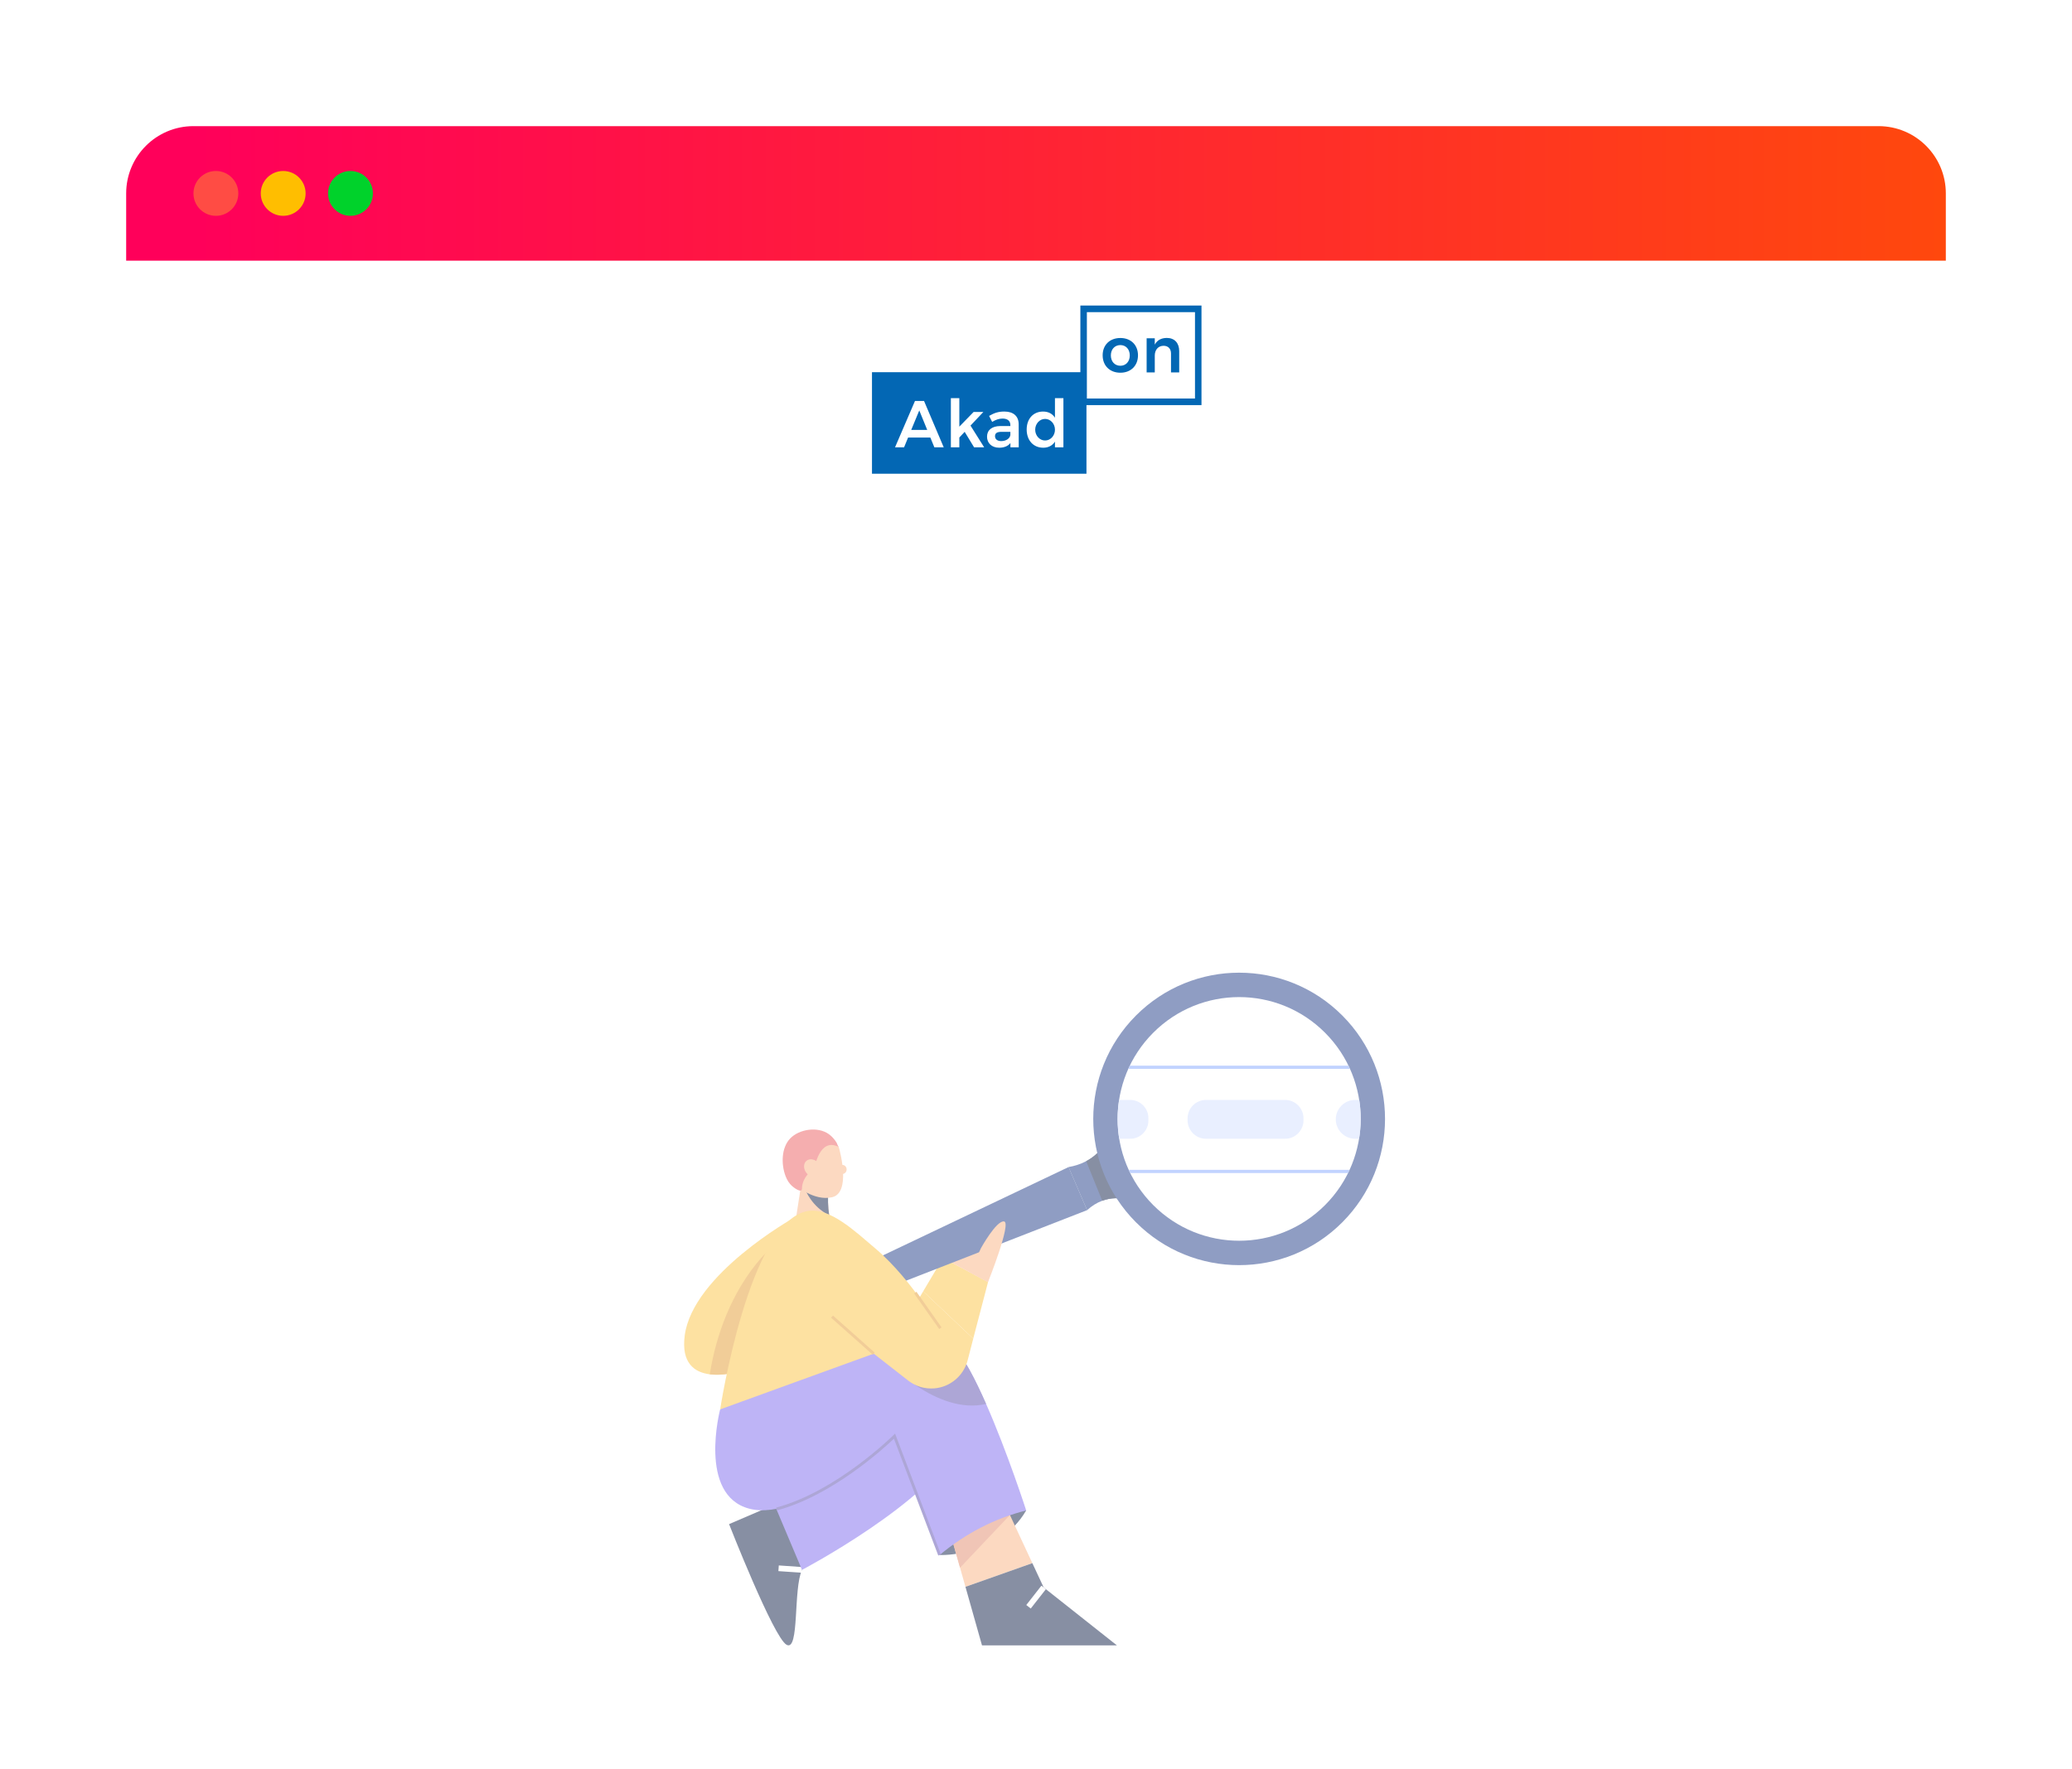 <svg width="739" height="631" viewBox="0 0 739 631" fill="none" xmlns="http://www.w3.org/2000/svg">
<g filter="url(#filter0_d)">
<rect x="45" y="45" width="649" height="541" rx="24" fill="white"/>
</g>
<path d="M45 69C45 55.745 55.745 45 69 45H670C683.255 45 694 55.745 694 69V93H45V69Z" fill="url(#paint0_linear)"/>
<circle cx="77" cy="69" r="8" fill="#FF4C44"/>
<circle cx="101" cy="69" r="8" fill="#FFBE00"/>
<circle cx="125" cy="69" r="8" fill="#00D22B"/>
<g opacity="0.5" clip-path="url(#clip0)">
<path d="M298.211 443.442L282.031 446.623L285.724 422.767L295.674 422.97C295.612 423.39 295.547 423.797 295.509 424.217C295.141 427.424 295.331 430.642 295.737 433.518C296.548 439.167 298.211 443.442 298.211 443.442Z" fill="#F9B384"/>
<path d="M295.736 433.518C289.518 430.579 287.208 424.407 287.208 424.407L295.509 424.217C295.139 427.424 295.329 430.642 295.736 433.518Z" fill="#102048"/>
<path d="M299.158 409.191C299.793 411.416 303.388 425.52 296.831 427.109C290.273 428.7 283.506 422.655 283.506 422.655L285.726 409.083L295.244 406.221L299.158 409.191Z" fill="#F9B384"/>
<path d="M290.474 416.865C290.474 416.865 292.179 405.586 299.158 409.191C298.908 409.061 298.547 407.937 298.391 407.68C297.687 406.522 296.782 405.472 295.687 404.67C291.715 401.751 285.017 402.813 281.814 406.169C278.661 409.474 278.562 415.347 280.187 419.618C280.45 420.308 280.782 420.972 281.181 421.593C281.545 422.159 281.973 422.628 282.456 423.093C282.871 423.493 285.985 425.951 286.018 424.061C286.096 419.45 290.474 416.865 290.474 416.865Z" fill="#EB5D60"/>
<path d="M292.01 419.448C293.197 418.474 293.185 416.49 291.982 415.016C290.779 413.542 288.842 413.136 287.655 414.11C286.467 415.083 286.48 417.067 287.682 418.542C288.885 420.016 290.822 420.422 292.01 419.448Z" fill="#F9B384"/>
<path d="M300.477 418.813C301.293 418.813 301.955 418.093 301.955 417.204C301.955 416.316 301.293 415.595 300.477 415.595C299.661 415.595 299 416.316 299 417.204C299 418.093 299.661 418.813 300.477 418.813Z" fill="#F9B384"/>
<path d="M279.275 535.471L260.028 543.742C260.028 543.742 275.892 584.245 280.543 586.79C285.197 589.335 282.87 566.856 286.042 560.071L290.061 544.167L279.275 535.471Z" fill="#102048"/>
<path d="M277.763 558.481L277.622 560.51L285.976 561.093L286.117 559.064L277.763 558.481Z" fill="white"/>
<path d="M274.412 532.501L286.044 560.069C286.044 560.069 331.307 536.318 342.517 514.688L324.75 491.364L274.412 532.501Z" fill="#7D69ED"/>
<path d="M335.112 554.768C335.112 554.768 356.263 555.618 365.992 538.864L344.418 535.684L335.112 554.768Z" fill="#102048"/>
<path d="M368.197 557.662L344.336 566.114L342.412 559.289L338.915 546.927L358.804 537.489L360.204 540.495L368.197 557.662Z" fill="#F9B384"/>
<path d="M398.354 587L372.233 566.326L368.201 557.667L344.338 566.112L350.236 587H398.354Z" fill="#102048"/>
<path d="M371.429 565.709L366.035 572.601L367.629 573.855L373.023 566.963L371.429 565.709Z" fill="white"/>
<path d="M360.204 540.495L342.412 559.289L338.915 546.927L358.804 537.489L360.204 540.495Z" fill="#E28B6D"/>
<path d="M365.999 538.861C354.752 541.706 344.469 547.018 335.117 554.768L319.037 512.357C319.037 512.357 286.595 543.36 267.223 538.231C248.815 533.355 256.848 502.811 256.848 502.811C282.126 485.065 322.338 461.233 339.958 480.108C340.049 480.188 340.121 480.26 340.192 480.343C343.799 484.314 347.873 492.167 351.702 500.862C359.341 518.179 365.999 538.861 365.999 538.861Z" fill="#7D69ED"/>
<path d="M351.702 500.86C334.174 504.994 316.14 485.471 316.14 485.471L334.254 479.509L339.958 480.108C340.049 480.188 340.121 480.26 340.192 480.343C343.799 484.311 347.873 492.164 351.702 500.86Z" fill="#5B4DAD"/>
<path d="M334.642 554.949L318.835 513.258C315.407 516.523 296.755 533.634 277.091 538.83L276.833 537.849C298.237 532.193 318.476 512.201 318.679 511.998L319.231 511.446L335.587 554.587L334.642 554.949Z" fill="#5B4DAD"/>
<path d="M282.917 434.588L275.816 457.606L266.261 488.569C266.261 488.569 259.291 491.078 253.141 490.296C247.711 489.606 242.919 486.334 244.214 476.45C247.072 454.661 282.917 434.588 282.917 434.588Z" fill="#FBC343"/>
<path d="M275.816 457.606L266.261 488.569C266.261 488.569 259.291 491.078 253.141 490.296C258.299 458.511 275.359 444.971 275.359 444.971L275.816 457.606Z" fill="#E49B31"/>
<path d="M352.4 457.372L347.113 477.567L329.259 460.684L336.343 448.779L345.916 453.899L352.4 457.372Z" fill="#FBC343"/>
<path d="M336.383 448.799L343.157 437.943L356.847 432.094L352.36 457.412L336.383 448.799Z" fill="#F9B384"/>
<path d="M402.888 428.025C399.291 427.162 396.05 427.303 393.121 428.38C391.186 429.091 389.383 430.22 387.72 431.744L381.105 416.364C383.405 415.957 385.503 415.267 387.397 414.261C390.143 412.809 392.432 410.706 394.216 407.852L402.888 428.025Z" fill="#1F3C88"/>
<path d="M387.736 431.73L381.125 416.355L283.725 462.71L287.244 470.899L387.736 431.73L381.125 416.355L387.736 431.73Z" fill="#1F3C88"/>
<path d="M402.888 428.025C399.291 427.162 396.05 427.303 393.121 428.38L387.397 414.261C390.143 412.809 392.432 410.706 394.215 407.852L402.888 428.025Z" fill="#102048"/>
<path d="M478.745 436.07C499.065 415.697 499.066 382.666 478.746 362.293C458.426 341.92 425.481 341.921 405.16 362.295C384.84 382.668 384.839 415.699 405.159 436.072C425.478 456.444 458.424 456.444 478.745 436.07Z" fill="#1F3C88"/>
<path d="M472.606 429.915C489.535 412.942 489.535 385.423 472.606 368.449C455.676 351.476 428.229 351.476 411.299 368.449C394.37 385.423 394.37 412.942 411.299 429.915C428.229 446.889 455.676 446.889 472.606 429.915Z" fill="white"/>
<path d="M402.436 381.323H481.463C481.291 380.943 481.122 380.561 480.941 380.188H402.975C402.793 380.564 402.608 380.941 402.436 381.323Z" fill="#86A7FF"/>
<path d="M481.331 417.35H402.587C402.761 417.73 402.931 418.112 403.113 418.485H480.785C480.972 418.107 481.158 417.73 481.331 417.35Z" fill="#86A7FF"/>
<path d="M409.582 399.778V398.895C409.582 395.331 406.673 392.414 403.118 392.414H399.142C398.424 396.942 398.413 401.613 399.182 406.261H403.118C406.671 406.259 409.582 403.342 409.582 399.778Z" fill="#D3DFFF"/>
<path d="M430.119 392.412C426.517 392.412 423.568 395.366 423.568 398.98V399.691C423.568 403.302 426.515 406.259 430.119 406.259H458.353C461.955 406.259 464.904 403.304 464.904 399.691V398.98C464.904 395.369 461.957 392.412 458.353 392.412H430.119Z" fill="#D3DFFF"/>
<path d="M484.784 392.412H483.329C479.53 392.412 476.423 395.527 476.423 399.335C476.423 403.143 479.53 406.259 483.329 406.259H484.719C485.468 401.736 485.52 397.065 484.784 392.412Z" fill="#D3DFFF"/>
<path d="M352.4 457.372L345.916 453.897L349.868 445.293C349.868 445.293 355.369 435.328 358.115 435.755C360.861 436.173 352.4 457.372 352.4 457.372Z" fill="#F9B384"/>
<path d="M329.264 460.684L327.918 462.95C325.241 459.26 319.339 451.396 311.916 445.15C305.241 439.538 296.184 430.812 288.278 432.021C267.11 435.239 256.853 502.813 256.853 502.813L311.624 482.935L323.895 492.52C326.563 494.605 329.919 495.601 333.29 495.309C338.951 494.819 343.692 490.806 345.121 485.29L347.118 477.574L329.264 460.684Z" fill="#FBC343"/>
<path d="M297.095 469.345L296.424 470.105L311.284 483.307L311.955 482.548L297.095 469.345Z" fill="#E49B31"/>
<path d="M326.856 460.852L326.029 461.437L334.98 474.137L335.806 473.551L326.856 460.852Z" fill="#E49B31"/>
</g>
<path d="M405.875 126.754C405.875 130.466 403.327 132.971 399.595 132.971C395.819 132.971 393.271 130.466 393.271 126.754C393.271 123.066 395.819 120.582 399.595 120.582C403.327 120.584 405.875 123.066 405.875 126.754ZM396.199 126.799C396.199 128.987 397.585 130.487 399.595 130.487C401.561 130.487 402.946 128.984 402.946 126.799C402.946 124.614 401.561 123.111 399.595 123.111C397.585 123.111 396.199 124.614 396.199 126.799Z" fill="#0367B4"/>
<path d="M420.575 125.25V132.855H417.649V126.116C417.649 124.407 416.644 123.362 414.991 123.362C413.025 123.383 411.863 124.865 411.863 126.868V132.855H408.958V120.674H411.863V122.95C412.713 121.332 414.209 120.581 416.153 120.559C418.901 120.559 420.575 122.359 420.575 125.25Z" fill="#0367B4"/>
<path d="M428.522 144.529H385.324V109H428.522V144.529ZM387.644 142.167H426.204V111.362H387.644V142.167Z" fill="#0367B4"/>
<path d="M354.884 155.617C354.884 156.68 355.72 157.367 357.087 157.367C358.827 157.367 360.194 156.421 360.356 155.194V154.059H357.226C355.626 154.057 354.884 154.507 354.884 155.617Z" fill="#0367B4"/>
<path d="M324.996 153.372H330.7L327.871 146.425L324.996 153.372Z" fill="#0367B4"/>
<path d="M372.739 157.151C374.686 157.151 376.264 155.427 376.264 153.301C376.264 151.174 374.686 149.45 372.739 149.45C370.793 149.45 369.214 151.174 369.214 153.301C369.214 155.427 370.793 157.151 372.739 157.151Z" fill="#0367B4"/>
<path d="M311 132.779V169H387.498V132.779H311ZM333.251 159.585L331.814 156.089H323.883L322.446 159.585H319.222L326.34 143.043H329.564L336.59 159.585H333.251ZM347.419 159.585L344.056 154.057L342.154 156.089V159.585H339.138V142.05H342.154V152.212L347.254 146.966H350.732L346.141 151.833L351.012 159.585H347.419ZM360.379 159.585V158.049C359.522 159.159 358.13 159.726 356.368 159.726C353.701 159.726 352.033 158.049 352.033 155.804C352.033 153.463 353.726 152.023 356.739 151.999H360.356V151.668C360.356 150.204 359.405 149.328 357.55 149.328C356.389 149.328 355.138 149.73 353.863 150.51L352.773 148.382C354.558 147.365 355.95 146.822 358.221 146.822C361.467 146.822 363.298 148.5 363.322 151.312L363.345 159.583H360.379V159.585ZM379.277 159.585H376.261V157.553C375.381 158.948 373.944 159.726 372.088 159.726C368.54 159.726 366.175 157.079 366.175 153.229C366.175 149.4 368.54 146.824 372.018 146.824C373.92 146.824 375.357 147.605 376.261 149.021V142.05H379.277V159.585Z" fill="#0367B4"/>
<defs>
<filter id="filter0_d" x="0" y="0" width="739" height="631" filterUnits="userSpaceOnUse" color-interpolation-filters="sRGB">
<feFlood flood-opacity="0" result="BackgroundImageFix"/>
<feColorMatrix in="SourceAlpha" type="matrix" values="0 0 0 0 0 0 0 0 0 0 0 0 0 0 0 0 0 0 127 0" result="hardAlpha"/>
<feOffset/>
<feGaussianBlur stdDeviation="22.5"/>
<feColorMatrix type="matrix" values="0 0 0 0 0 0 0 0 0 0 0 0 0 0 0 0 0 0 0.1 0"/>
<feBlend mode="normal" in2="BackgroundImageFix" result="effect1_dropShadow"/>
<feBlend mode="normal" in="SourceGraphic" in2="effect1_dropShadow" result="shape"/>
</filter>
<linearGradient id="paint0_linear" x1="69.359" y1="69" x2="694" y2="69" gradientUnits="userSpaceOnUse">
<stop stop-color="#FF005A"/>
<stop offset="0" stop-color="#FF005A"/>
<stop offset="1" stop-color="#FF480D"/>
</linearGradient>
<clipPath id="clip0">
<rect width="250" height="240" fill="white" transform="translate(244 347)"/>
</clipPath>
</defs>
</svg>
